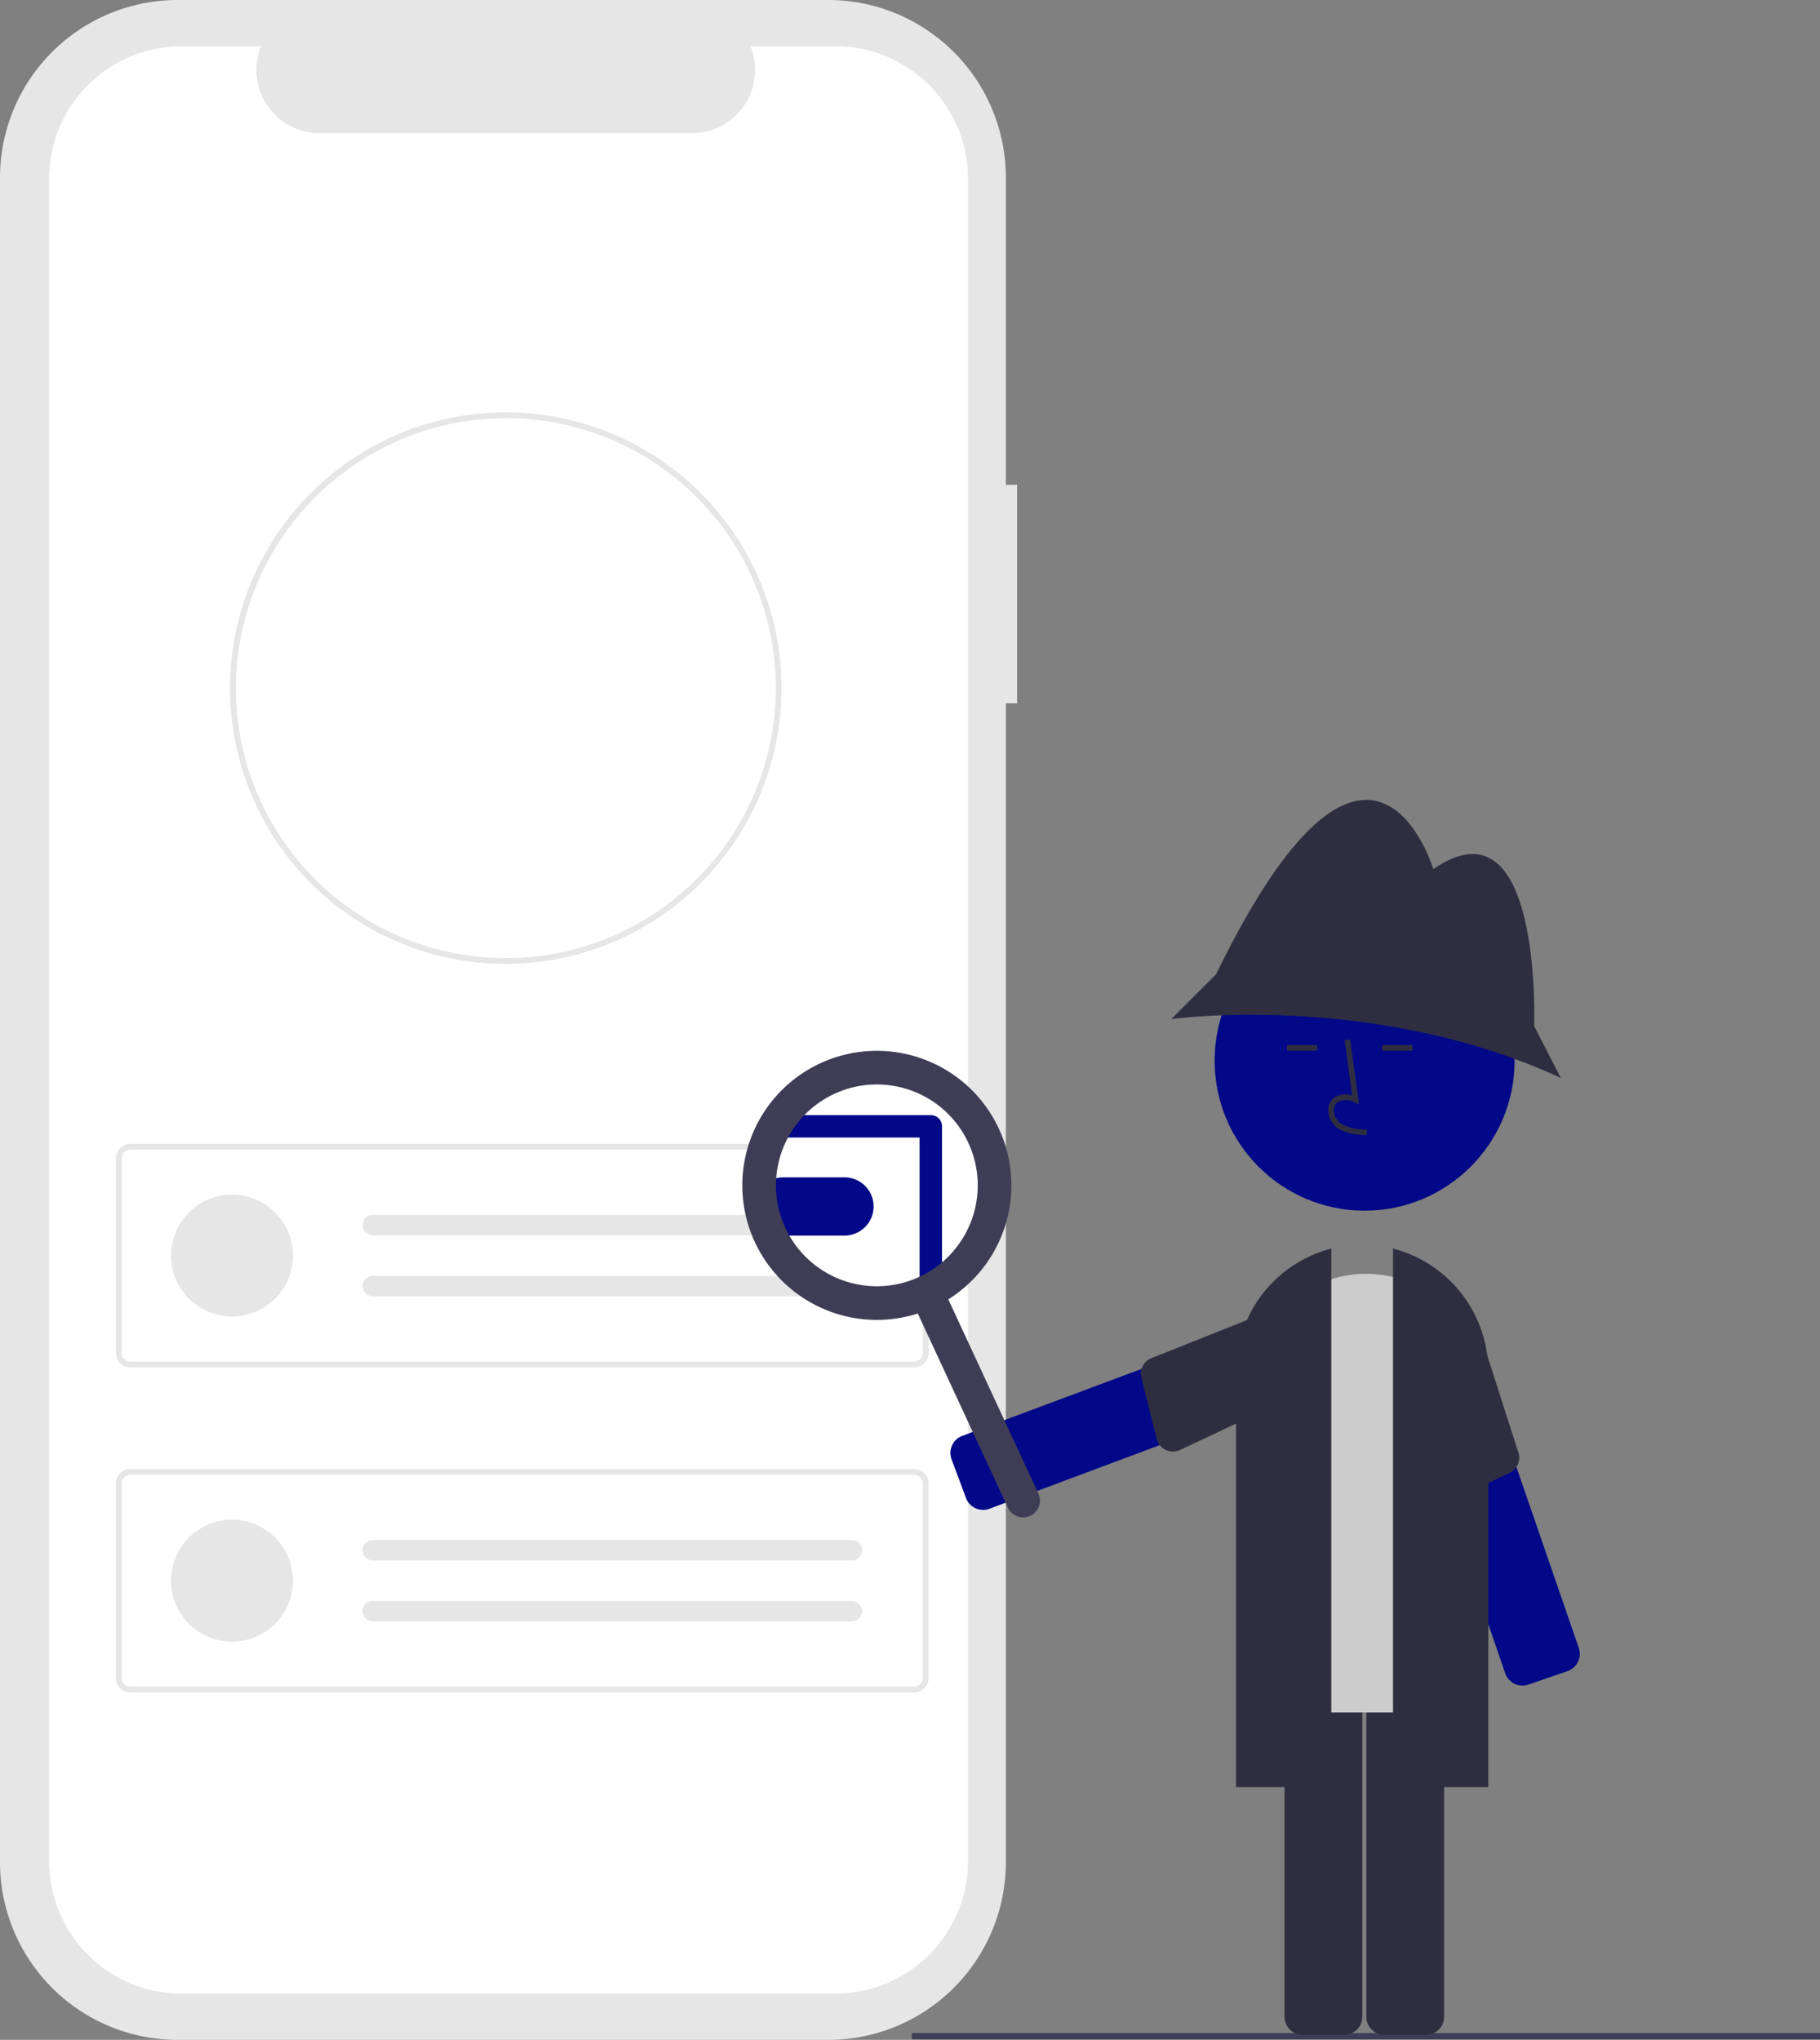 <svg xmlns="http://www.w3.org/2000/svg" width="187.82" height="210.496" viewBox="0 0 187.82 210.496">
  <rect x="0" y="0" width="187.82" height="210.496" fill="#808080" stroke="none"/>
  <g id="the_search" transform="translate(0)">
    <path id="Path_100" data-name="Path 100" d="M390.27,136.133h-1.157V104.449a18.338,18.338,0,0,0-18.338-18.338H303.649a18.338,18.338,0,0,0-18.338,18.338v173.82a18.338,18.338,0,0,0,18.338,18.338h67.126a18.338,18.338,0,0,0,18.338-18.338V158.686h1.157Z" transform="translate(-285.311 -86.111)" fill="#e6e6e6"/>
    <path id="Path_101" data-name="Path 101" d="M383.95,102.606h-8.762a6.506,6.506,0,0,1-6.024,8.963H330.707a6.506,6.506,0,0,1-6.024-8.963H316.5A13.694,13.694,0,0,0,302.805,116.3V289.865A13.694,13.694,0,0,0,316.5,303.56h67.45a13.694,13.694,0,0,0,13.694-13.694h0V116.3a13.694,13.694,0,0,0-13.694-13.694Z" transform="translate(-297.745 -97.835)" fill="#fff"/>
    <path id="a2804879-ded6-4045-b20f-1f1dde9b938b" d="M409.037,517.27H328.163a1.5,1.5,0,0,1-1.5-1.5V495.711a1.5,1.5,0,0,1,1.5-1.5h80.874a1.5,1.5,0,0,1,1.5,1.5v20.062A1.5,1.5,0,0,1,409.037,517.27Zm-80.874-22.458a.9.9,0,0,0-.9.9v20.062a.9.9,0,0,0,.9.9h80.874a.9.9,0,0,0,.9-.9V495.711a.9.9,0,0,0-.9-.9Z" transform="translate(-314.704 -376.177)" fill="#e6e6e6"/>
    <circle id="b9ad11c9-d8a0-4df6-8741-900b9ec46a35" cx="6.29" cy="6.29" r="6.29" transform="translate(17.652 123.274)" fill="#e6e6e6"/>
    <path id="bd261eec-7ae0-49b0-bf26-57ff03972605" d="M415.74,519.573a1.048,1.048,0,1,0,0,2.1h49.423a1.048,1.048,0,1,0,.04-2.1H415.74Z" transform="translate(-377.271 -394.202)" fill="#e6e6e6"/>
    <path id="e80b4447-8c34-435b-ba6c-5300a190ab24" d="M415.74,541.321a1.048,1.048,0,1,0,0,2.1h49.423a1.048,1.048,0,1,0,.034-2.1H415.74Z" transform="translate(-377.271 -409.66)" fill="#e6e6e6"/>
    <path id="e55fcb7d-3a3b-45d8-b167-72fb2263dd92" d="M409.037,633.26H328.163a1.5,1.5,0,0,1-1.5-1.5V611.7a1.5,1.5,0,0,1,1.5-1.5h80.874a1.5,1.5,0,0,1,1.5,1.5v20.062A1.5,1.5,0,0,1,409.037,633.26ZM328.163,610.8a.9.9,0,0,0-.9.9v20.062a.9.9,0,0,0,.9.9h80.874a.9.9,0,0,0,.9-.9V611.7a.9.9,0,0,0-.9-.9Z" transform="translate(-314.704 -458.619)" fill="#e6e6e6"/>
    <circle id="a50d232f-7710-43e4-8fa9-6ef0443fc454" cx="6.29" cy="6.29" r="6.29" transform="translate(17.652 156.821)" fill="#e6e6e6"/>
    <path id="e49b4965-a9e9-4371-9134-194e44e65c31" d="M415.74,635.563a1.048,1.048,0,1,0,0,2.1h49.423a1.048,1.048,0,1,0,.034-2.1H415.74Z" transform="translate(-377.271 -476.644)" fill="#e6e6e6"/>
    <path id="abc4586a-ac92-4255-aae6-84f53baad571" d="M415.74,657.311a1.048,1.048,0,1,0,0,2.1h49.423a1.048,1.048,0,1,0,.034-2.1H415.74Z" transform="translate(-377.271 -492.102)" fill="#e6e6e6"/>
    <path id="a9e593af-a319-4e97-9065-f0c2c04624d5" d="M395.84,290.138a28.444,28.444,0,0,1-28.456-28.432v-.024c0-.06,0-.122,0-.182a28.456,28.456,0,1,1,28.455,28.637h0Zm0-56.313a27.916,27.916,0,0,0-27.853,27.694c0,.064,0,.116,0,.163a27.86,27.86,0,1,0,27.86-27.857Z" transform="translate(-343.646 -190.676)" fill="#e6e6e6"/>
    <circle id="Ellipse_31" data-name="Ellipse 31" cx="11.569" cy="11.569" r="11.569" transform="translate(79.571 110.73)" fill="#fff"/>
    <path id="Path_102" data-name="Path 102" d="M563.712,512.168h-6.278a3.007,3.007,0,1,1,0-6.014h6.32a3.007,3.007,0,1,1-.04,6.014Z" transform="translate(-476.589 -384.664)" fill="#020887"/>
    <rect id="Rectangle_32" data-name="Rectangle 32" width="93.72" height="0.648" transform="translate(94.1 209.792)" fill="#3f3d56"/>
    <path id="Path_103" data-name="Path 103" d="M626.212,574.3a1.9,1.9,0,0,1-.182-.364l-1.493-4a1.882,1.882,0,0,1,1.1-2.419l33.332-12.446a1.882,1.882,0,0,1,2.419,1.1l1.493,4a1.88,1.88,0,0,1-1.1,2.419l-33.331,12.446a1.882,1.882,0,0,1-2.237-.739Z" transform="translate(-526.338 -419.348)" fill="#020887"/>
    <path id="Path_104" data-name="Path 104" d="M707.172,551.518l-13.554,5.4a1.735,1.735,0,0,0-1.184,2.082l1.573,6.3a1.735,1.735,0,0,0,2.423,1.15l13.592-6.4a1.739,1.739,0,0,0,1.019-2.232l-1.634-5.286A1.738,1.738,0,0,0,707.172,551.518Z" transform="translate(-574.644 -416.83)" fill="#2f2e41"/>
    <path id="Path_105" data-name="Path 105" d="M795.615,592.162a1.882,1.882,0,0,1-1.993-1.255l-11.6-33.634a1.88,1.88,0,0,1,1.164-2.39l4.036-1.392a1.881,1.881,0,0,1,2.39,1.164l11.6,33.635a1.882,1.882,0,0,1-1.164,2.39l-4.036,1.392A1.891,1.891,0,0,1,795.615,592.162Z" transform="translate(-638.283 -418.237)" fill="#020887"/>
    <path id="Path_106" data-name="Path 106" d="M790.632,552.9l4.453,13.9a1.735,1.735,0,0,1-.854,2.238l-5.86,2.793a1.735,1.735,0,0,1-2.428-1.138l-3.711-14.556a1.739,1.739,0,0,1,1.073-2.206l5.118-2.1A1.738,1.738,0,0,1,790.632,552.9Z" transform="translate(-638.44 -417.059)" fill="#2f2e41"/>
    <path id="Path_107" data-name="Path 107" d="M749.78,715.439h-4.269a1.882,1.882,0,0,1-1.88-1.88v-35.58a1.882,1.882,0,0,1,1.88-1.88h4.269a1.882,1.882,0,0,1,1.88,1.88v35.58a1.882,1.882,0,0,1-1.88,1.88Z" transform="translate(-611.071 -505.456)" fill="#2f2e41"/>
    <path id="Path_108" data-name="Path 108" d="M778.972,715.439H774.7a1.882,1.882,0,0,1-1.88-1.88v-35.58a1.882,1.882,0,0,1,1.88-1.88h4.269a1.882,1.882,0,0,1,1.88,1.88v35.58A1.882,1.882,0,0,1,778.972,715.439Z" transform="translate(-631.82 -505.456)" fill="#2f2e41"/>
    <path id="Path_109" data-name="Path 109" d="M753.605,585.843h-19.4a2.027,2.027,0,0,1-2.025-2.025v-31.51a11.723,11.723,0,0,1,23.446,0v31.51A2.027,2.027,0,0,1,753.605,585.843Z" transform="translate(-602.935 -409.138)" fill="#ccc"/>
    <path id="Path_110" data-name="Path 110" d="M792.175,587.133h-9.834V531.556l.183.05a13.126,13.126,0,0,1,9.651,12.636Z" transform="translate(-638.585 -402.72)" fill="#2f2e41"/>
    <path id="Path_111" data-name="Path 111" d="M736.16,587.133h-9.834V544.242a13.126,13.126,0,0,1,9.651-12.636l.183-.05Z" transform="translate(-598.771 -402.72)" fill="#2f2e41"/>
    <circle id="Ellipse_32" data-name="Ellipse 32" cx="15.479" cy="15.479" r="15.479" transform="translate(125.346 93.972)" fill="#020887"/>
    <path id="Path_112" data-name="Path 112" d="M740.67,394.851s.868-24.006-10.412-16.2c0,0-6.508-21.837-22.415,10.846l-4.628,4.628s20.825-2.892,40.2,6.074Z" transform="translate(-582.344 -288.964)" fill="#2f2e41"/>
    <path id="Path_113" data-name="Path 113" d="M763.213,466.837a5.322,5.322,0,0,1-3.063-.729,2.352,2.352,0,0,1-.926-1.756,1.582,1.582,0,0,1,.538-1.3,2.042,2.042,0,0,1,1.932-.278l-.781-5.705.573-.078.918,6.707-.479-.22a1.751,1.751,0,0,0-1.79.016,1.017,1.017,0,0,0-.333.837,1.777,1.777,0,0,0,.689,1.31,4.785,4.785,0,0,0,2.738.618Z" transform="translate(-622.152 -349.72)" fill="#2f2e41"/>
    <rect id="Rectangle_33" data-name="Rectangle 33" width="3.115" height="0.578" transform="translate(132.812 107.84)" fill="#2f2e41"/>
    <rect id="Rectangle_34" data-name="Rectangle 34" width="3.115" height="0.578" transform="translate(142.646 107.84)" fill="#2f2e41"/>
    <path id="Path_114" data-name="Path 114" d="M622.292,565.94a1.735,1.735,0,0,1-2.3-.844l-9.982-21.514a1.735,1.735,0,0,1,3.148-1.461l9.982,21.514A1.735,1.735,0,0,1,622.292,565.94Z" transform="translate(-515.979 -409.514)" fill="#3f3d56"/>
    <path id="Path_115" data-name="Path 115" d="M576.2,502.161A1.157,1.157,0,0,1,575.043,501V486.267H560.582a1.157,1.157,0,1,1,0-2.314H576.2a1.157,1.157,0,0,1,1.157,1.157V501a1.157,1.157,0,0,1-1.157,1.157Z" transform="translate(-480.143 -368.885)" fill="#020887"/>
    <path id="Path_116" data-name="Path 116" d="M569.887,487.487a13.883,13.883,0,1,1,6.751-18.437A13.883,13.883,0,0,1,569.887,487.487Zm-10.225-22.039a10.412,10.412,0,1,0,13.827,5.063,10.412,10.412,0,0,0-13.827-5.063Z" transform="translate(-473.556 -352.575)" fill="#3f3d56"/>
  </g>
</svg>
